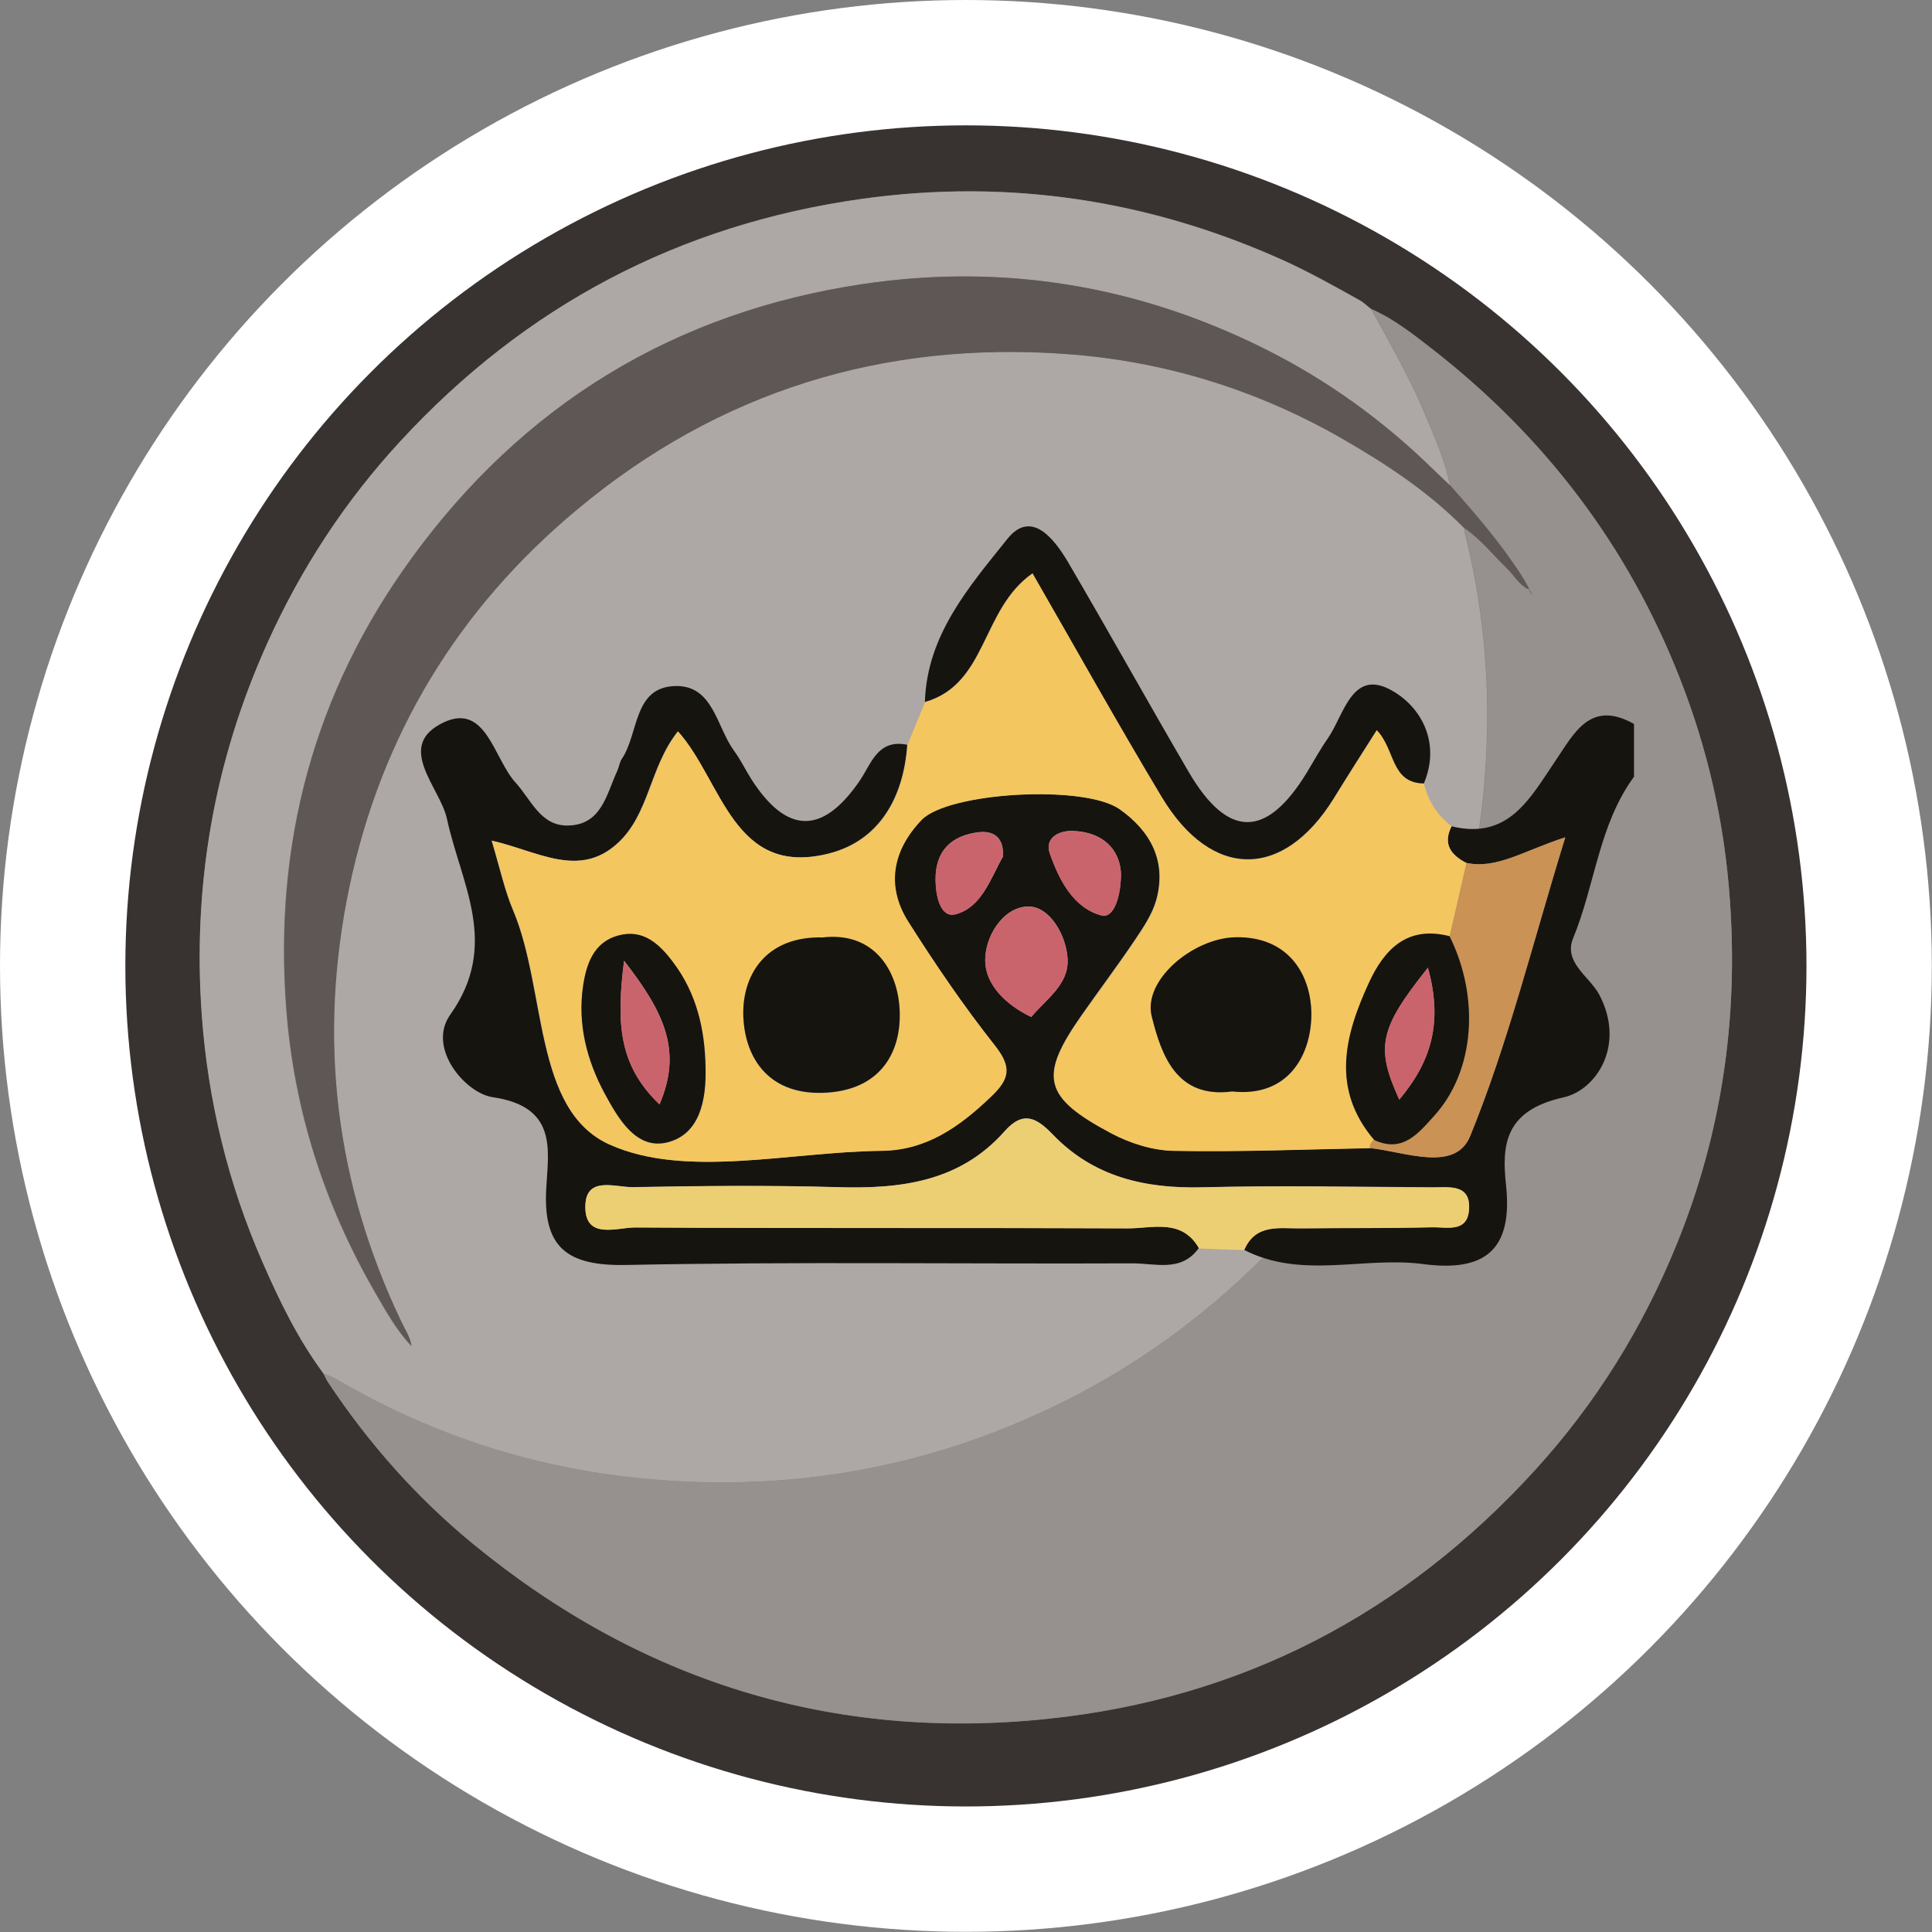 <?xml version="1.0" encoding="UTF-8"?>
<svg id="Layer_2" data-name="Layer 2" xmlns="http://www.w3.org/2000/svg" viewBox="0 0 107.89 107.89">
  <rect x="0" y="0" width="107.89" height="107.89" fill="#808080" stroke="none"/>
  <defs>
    <style>
      .cls-1 {
        fill: none;
        stroke: #fff;
        stroke-miterlimit: 10;
        stroke-width: 7px;
      }

      .cls-2 {
        fill: #ada7a6;
      }

      .cls-3 {
        fill: #ca646c;
      }

      .cls-4 {
        fill: #f3c65f;
      }

      .cls-5 {
        fill: #edcf73;
      }

      .cls-6 {
        fill: #b69942;
      }

      .cls-7 {
        fill: #5e5756;
      }

      .cls-8 {
        fill: #ca9254;
      }

      .cls-9 {
        fill: #383331;
      }

      .cls-10 {
        fill: #16140f;
      }

      .cls-11 {
        fill: #96908f;
      }
    </style>
  </defs>
  <g id="Layer_1-2" data-name="Layer 1">
    <g>
      <g>
        <path class="cls-9" d="M53.92,103.9c-27.95,0-50.49-22.62-50.37-50.75C3.66,25.25,26.47,2.97,54.22,3.07c27.61,.1,50.14,22.69,50.13,50.44-.01,27.85-22.57,50.39-50.42,50.39h0Zm-35.86-27.2c.09,.17,.16,.35,.27,.51,2.25,3.39,4.93,6.41,8.06,8.99,9.34,7.68,20.08,11.05,32.12,9.79,10.82-1.13,19.9-5.87,27.24-13.92,3.39-3.72,6-7.94,7.89-12.6,2.51-6.18,3.44-12.6,2.96-19.24-.3-4.28-1.24-8.41-2.81-12.39-2.9-7.37-7.54-13.44-13.77-18.31-1.08-.84-2.16-1.7-3.43-2.26-.22-.17-.42-.37-.66-.51-1.38-.77-2.77-1.55-4.22-2.21-7.53-3.4-15.4-4.59-23.57-3.45-10.2,1.43-18.81,5.97-25.8,13.56-3.08,3.34-5.53,7.1-7.4,11.24-2.99,6.63-4.19,13.59-3.66,20.83,.35,4.74,1.46,9.32,3.37,13.7,.96,2.19,2,4.33,3.42,6.26h0Z"/>
        <path class="cls-2" d="M18.06,76.7c-1.43-1.93-2.47-4.07-3.42-6.26-1.91-4.37-3.02-8.95-3.37-13.7-.53-7.24,.67-14.2,3.66-20.83,1.87-4.15,4.32-7.9,7.4-11.24,6.99-7.59,15.59-12.13,25.8-13.56,8.18-1.14,16.04,.05,23.57,3.45,1.45,.66,2.83,1.44,4.22,2.21,.24,.13,.44,.34,.66,.51,1.05,1.92,2.14,3.81,2.99,5.84,.54,1.3,1.13,2.6,1.4,4-.28-.27-.56-.53-.84-.8-2.84-2.79-6.03-5.11-9.6-6.88-7.07-3.5-14.54-4.74-22.35-3.58-10.53,1.57-18.97,6.73-25.22,15.33-5.45,7.51-7.7,15.97-6.98,25.21,.44,5.62,2.12,10.85,4.93,15.73,.61,1.06,1.2,2.14,2.05,3.03,.04,.04,.09,.08,.13,.12l.02,.05-.03-.05s-.08-.09-.12-.13c-.06-.48-.34-.88-.54-1.3-3.72-7.77-4.69-15.9-2.93-24.31,1.78-8.5,6.06-15.56,12.74-21.11,7.94-6.61,17.14-9.44,27.41-8.66,5.5,.42,10.66,2.04,15.44,4.8,2.4,1.39,4.71,2.92,6.67,4.91,.03,.15,.05,.29,.09,.44,1.14,4.61,1.45,9.28,1.03,14.01-.32,3.65-1.12,7.21-2.38,10.66-1.89,5.19-4.67,9.86-8.36,13.95-3.73,4.13-8.08,7.48-13.13,9.93-7.57,3.68-15.54,4.96-23.87,4.02-5.84-.66-11.3-2.51-16.38-5.48-.22-.13-.47-.21-.71-.31Z"/>
        <path class="cls-11" d="M80.98,27.1c-.27-1.4-.85-2.69-1.4-4-.85-2.02-1.94-3.92-2.99-5.84,1.27,.56,2.35,1.42,3.43,2.26,6.23,4.86,10.87,10.93,13.77,18.31,1.57,3.98,2.51,8.11,2.81,12.39,.48,6.65-.45,13.07-2.96,19.24-1.89,4.66-4.5,8.87-7.89,12.6-7.33,8.06-16.42,12.79-27.24,13.92-12.04,1.26-22.77-2.11-32.12-9.79-3.13-2.57-5.81-5.6-8.06-8.99-.11-.16-.18-.34-.27-.51,.24,.1,.49,.18,.71,.31,5.07,2.98,10.54,4.82,16.38,5.48,8.33,.95,16.3-.34,23.87-4.02,5.04-2.45,9.39-5.79,13.13-9.93,3.69-4.09,6.47-8.76,8.36-13.95,1.26-3.46,2.06-7.01,2.38-10.66,.42-4.72,.11-9.4-1.03-14.01-.04-.14-.06-.29-.09-.44,.91,.63,1.59,1.49,2.38,2.25,.4,.38,.66,.91,1.18,1.16,.05,.15,.13,.28,.28,.36,.01,.01,.03,.02,.04,.03-.01-.01-.02-.03-.03-.04-.08-.13-.16-.27-.24-.4-.14-.24-.27-.49-.42-.72-1.16-1.81-2.56-3.42-3.98-5.03h0Z"/>
        <path class="cls-7" d="M80.98,27.1c1.42,1.61,2.82,3.23,3.98,5.03,.15,.24,.28,.48,.42,.72-.02,.02-.04,.03-.05,.05-.52-.26-.79-.78-1.18-1.16-.79-.76-1.46-1.63-2.38-2.25-1.96-1.99-4.27-3.52-6.67-4.91-4.78-2.77-9.95-4.39-15.44-4.8-10.28-.77-19.48,2.05-27.41,8.66-6.67,5.55-10.96,12.61-12.74,21.11-1.76,8.41-.8,16.53,2.93,24.31,.2,.42,.48,.82,.54,1.3h0c-.85-.89-1.44-1.98-2.05-3.03-2.81-4.87-4.49-10.11-4.93-15.73-.72-9.25,1.52-17.71,6.98-25.21,6.24-8.6,14.69-13.76,25.22-15.33,7.81-1.16,15.28,.07,22.35,3.58,3.57,1.77,6.76,4.08,9.6,6.88,.28,.27,.56,.53,.84,.8v-.02Z"/>
        <polygon class="cls-6" points="24.69 72.82 24.72 72.87 24.7 72.82 24.69 72.82"/>
        <path class="cls-6" d="M24.56,72.68s.09,.1,.13,.14h0s-.1-.09-.14-.13h0s0-.01,0-.01Z"/>
      </g>
      <circle class="cls-1" cx="53.94" cy="53.94" r="50.44"/>
    </g>
    <g>
      <path class="cls-10" d="M91.26,43.36c-1.98,2.69-2.18,6.05-3.41,9.03-.56,1.35,.92,2.15,1.45,3.14,1.5,2.82-.15,5.34-1.98,5.75-3.25,.72-3.47,2.6-3.22,4.88,.4,3.68-1.21,4.88-4.63,4.43-3.31-.44-6.77,.87-9.99-.79,.64-1.48,1.97-1.19,3.16-1.21,2.45-.03,4.89,0,7.34-.06,.78-.02,1.93,.31,2.05-.92,.15-1.53-1.11-1.3-2.05-1.31-4.28-.03-8.57-.11-12.84,0-3.21,.08-6.08-.58-8.35-2.95-.9-.94-1.65-1.35-2.69-.18-2.51,2.84-5.83,3.23-9.38,3.12-3.79-.11-7.58-.07-11.38,0-.96,.02-2.59-.63-2.65,1-.07,1.97,1.74,1.25,2.77,1.25,9.17,.06,18.35,.01,27.52,.05,1.39,0,3.01-.56,3.97,1.1-.98,1.38-2.45,.85-3.72,.86-9.41,.04-18.83-.1-28.23,.09-3.35,.07-4.71-.97-4.49-4.37,.13-2.14,.57-4.48-3-5-1.52-.22-3.68-2.75-2.37-4.6,2.79-3.93,.61-7.29-.18-10.94-.38-1.77-2.95-4.08-.18-5.39,2.36-1.11,2.8,2.03,4,3.35,.89,.97,1.41,2.47,2.98,2.41,1.85-.06,2.11-1.76,2.71-3.05,.1-.22,.13-.48,.26-.68,.96-1.42,.62-4.04,3.04-4.06,2.06-.01,2.25,2.28,3.21,3.6,.36,.49,.63,1.04,.95,1.56,1.99,3.13,4,3.17,6.08,.13,.66-.97,1-2.34,2.65-2.01-.2,2.92-1.54,5.33-4.34,6.06-5.39,1.39-5.98-4.02-8.47-6.81-1.6,2.02-1.58,4.62-3.37,6.25-2.16,1.98-4.47,.43-7.03-.15,.48,1.6,.73,2.78,1.19,3.87,1.89,4.45,1.12,11.16,5.37,13.09,4.24,1.93,10.06,.42,15.2,.36,2.48-.03,4.32-1.33,6.07-2.98,1.1-1.04,1.21-1.7,.25-2.92-1.74-2.2-3.31-4.53-4.82-6.89-1.27-2.01-.87-3.99,.73-5.68,1.48-1.56,9.09-2,11.07-.61,1.72,1.21,2.65,2.9,2.06,5.06-.22,.8-.72,1.54-1.19,2.24-.95,1.41-1.98,2.78-2.96,4.18-2.43,3.46-2.19,4.6,1.64,6.63,1.04,.55,2.3,.95,3.47,.97,3.65,.07,7.31-.08,10.96-.15,1.97,.21,4.78,1.39,5.61-.67,2.11-5.17,3.45-10.65,5.31-16.68-2.34,.75-3.81,1.78-5.52,1.43-.86-.44-1.33-1.05-.84-2.05,3.19,.79,4.39-1.56,5.79-3.62,1.05-1.54,1.95-3.48,4.41-2.09v2.94h0Zm-33.67,13.43c.82-1,2.09-1.78,2.03-3.23-.07-1.36-1.02-2.97-2.22-2.94-1.39,.03-2.44,1.71-2.38,3.11,.05,1.23,1.08,2.34,2.57,3.06Zm-1.58-8.95c.07-1.06-.51-1.46-1.34-1.37-1.54,.18-2.44,1.05-2.42,2.66,0,.86,.26,2.16,1.13,1.92,1.46-.39,1.95-2.03,2.63-3.21Zm6.59,.89c-.09-1.28-.98-2.27-2.69-2.33-.73-.03-1.6,.36-1.28,1.27,.52,1.48,1.31,3.02,2.88,3.45,.68,.19,1.1-1.06,1.09-2.4h0Z"/>
      <path class="cls-4" d="M81.06,46.15c-.5,1-.03,1.6,.84,2.05-.32,1.36-.63,2.72-.94,4.09-2.36-.6-3.64,.71-4.51,2.61-1.36,2.96-2.12,5.93,.3,8.77-.15,.11-.24,.26-.24,.45-3.65,.07-7.31,.22-10.96,.15-1.17-.02-2.43-.42-3.47-.97-3.83-2.03-4.07-3.18-1.64-6.63,.98-1.39,2.01-2.76,2.96-4.18,.47-.7,.98-1.45,1.19-2.24,.59-2.16-.34-3.85-2.06-5.06-1.98-1.39-9.59-.95-11.07,.61-1.6,1.68-2,3.67-.73,5.68,1.5,2.37,3.08,4.69,4.82,6.89,.97,1.23,.86,1.88-.25,2.92-1.74,1.66-3.59,2.96-6.07,2.98-5.13,.05-10.95,1.56-15.2-.36-4.25-1.93-3.48-8.65-5.37-13.09-.46-1.08-.71-2.26-1.19-3.87,2.56,.58,4.86,2.13,7.03,.15,1.78-1.63,1.78-4.23,3.37-6.25,2.49,2.79,3.08,8.2,8.47,6.81,2.8-.72,4.14-3.13,4.34-6.06,.32-.8,.65-1.6,.98-2.39,3.5-1.01,3.12-5.17,6.01-7.19,2.41,4.18,4.75,8.38,7.22,12.5,2.78,4.63,6.78,4.62,9.6,.07,.79-1.27,1.59-2.53,2.4-3.81,1.06,1.07,.77,2.95,2.63,2.98,.23,.98,.75,1.77,1.55,2.39Zm-12.25,14.81c3.16,.34,4.38-2.07,4.42-4.2,.04-2.16-1.17-4.48-4.25-4.41-2.34,.05-5.17,2.39-4.66,4.43,.55,2.15,1.38,4.58,4.49,4.18Zm-22.87-8.59c-3.24-.08-4.51,2.18-4.43,4.4,.09,2.38,1.48,4.49,4.72,4.26,3.04-.22,4.11-2.36,4.01-4.59-.1-2.29-1.5-4.41-4.3-4.07Zm-6.54,7.23c-.03-2.12-.5-4.11-1.8-5.84-.77-1.03-1.68-1.88-3.07-1.51-1.37,.37-1.78,1.6-1.97,2.83-.32,2.13,.2,4.14,1.21,6,.75,1.39,1.75,3.14,3.47,2.73,1.87-.44,2.21-2.4,2.16-4.22h0Z"/>
      <path class="cls-5" d="M66.95,69.7c-.96-1.66-2.58-1.1-3.97-1.1-9.17-.04-18.35,0-27.52-.05-1.02,0-2.84,.72-2.77-1.25,.06-1.63,1.69-.99,2.65-1,3.79-.07,7.58-.11,11.38,0,3.54,.11,6.87-.28,9.38-3.12,1.04-1.17,1.78-.76,2.69,.18,2.28,2.37,5.15,3.03,8.35,2.95,4.28-.11,8.56-.02,12.84,0,.94,0,2.2-.22,2.05,1.31-.12,1.23-1.27,.9-2.05,.92-2.45,.06-4.89,.03-7.34,.06-1.19,.01-2.52-.28-3.16,1.21-.85-.03-1.69-.05-2.54-.09h0Z"/>
      <path class="cls-10" d="M79.51,43.75c-1.86-.03-1.58-1.91-2.63-2.98-.82,1.29-1.62,2.54-2.4,3.81-2.82,4.55-6.82,4.55-9.6-.07-2.47-4.12-4.81-8.31-7.22-12.5-2.89,2.02-2.51,6.18-6.01,7.19,.11-3.75,2.49-6.46,4.61-9.11,1.33-1.66,2.61,0,3.37,1.28,2.28,3.89,4.47,7.83,6.74,11.72,2.2,3.77,4.37,3.75,6.64,0,.38-.63,.73-1.27,1.15-1.87,.9-1.31,1.34-3.87,3.51-2.69,1.68,.91,2.81,2.93,1.84,5.23h0Z"/>
      <path class="cls-8" d="M80.95,52.28c.32-1.36,.63-2.72,.94-4.09,1.72,.36,3.19-.68,5.52-1.43-1.86,6.04-3.2,11.52-5.31,16.68-.84,2.05-3.65,.87-5.61,.67,0-.19,.08-.34,.24-.45,1.6,.75,2.49-.4,3.35-1.35,2.26-2.47,2.57-6.57,.86-10.03h0Z"/>
      <path class="cls-3" d="M57.59,56.8c-1.49-.71-2.52-1.83-2.57-3.06-.06-1.4,.98-3.08,2.38-3.11,1.2-.02,2.15,1.58,2.22,2.94,.07,1.43-1.21,2.23-2.03,3.23Z"/>
      <path class="cls-3" d="M56,47.85c-.69,1.19-1.17,2.82-2.63,3.21-.88,.24-1.12-1.06-1.13-1.92-.02-1.62,.88-2.49,2.42-2.66,.84-.09,1.41,.3,1.34,1.37Z"/>
      <path class="cls-3" d="M62.6,48.73c.02,1.33-.4,2.58-1.09,2.4-1.58-.43-2.36-1.97-2.88-3.45-.32-.91,.55-1.3,1.28-1.27,1.71,.06,2.61,1.05,2.69,2.33h0Z"/>
      <path class="cls-10" d="M68.81,60.95c-3.11,.41-3.95-2.02-4.49-4.18-.52-2.04,2.32-4.38,4.66-4.43,3.08-.07,4.29,2.24,4.25,4.41-.04,2.14-1.26,4.54-4.42,4.2Z"/>
      <path class="cls-10" d="M45.94,52.35c2.82-.33,4.2,1.78,4.3,4.07,.1,2.22-.96,4.37-4.01,4.59-3.24,.23-4.63-1.87-4.72-4.26-.08-2.22,1.19-4.48,4.43-4.4Z"/>
      <path class="cls-10" d="M80.95,52.28c1.71,3.46,1.39,7.56-.86,10.03-.86,.95-1.75,2.1-3.35,1.35-2.42-2.84-1.66-5.81-.3-8.77,.88-1.91,2.16-3.21,4.51-2.61Zm-1.21,1.76c-2.73,3.43-2.92,4.44-1.6,7.37,1.72-2.05,2.47-4.22,1.6-7.37Z"/>
      <path class="cls-10" d="M39.4,59.58c.05,1.82-.3,3.77-2.16,4.22-1.72,.4-2.71-1.33-3.47-2.73-1-1.86-1.52-3.88-1.21-6,.18-1.23,.59-2.46,1.97-2.83,1.39-.38,2.3,.48,3.07,1.51,1.3,1.73,1.76,3.72,1.8,5.84h0Zm-4.55-5.93c-.44,3.5-.3,5.84,1.98,8.02,1.27-2.98,.29-5.11-1.98-8.02Z"/>
      <path class="cls-3" d="M79.74,54.04c.88,3.15,.12,5.32-1.6,7.37-1.33-2.93-1.14-3.94,1.6-7.37Z"/>
      <path class="cls-3" d="M34.85,53.66c2.27,2.92,3.26,5.04,1.98,8.02-2.28-2.18-2.42-4.52-1.98-8.02Z"/>
    </g>
  </g>
</svg>